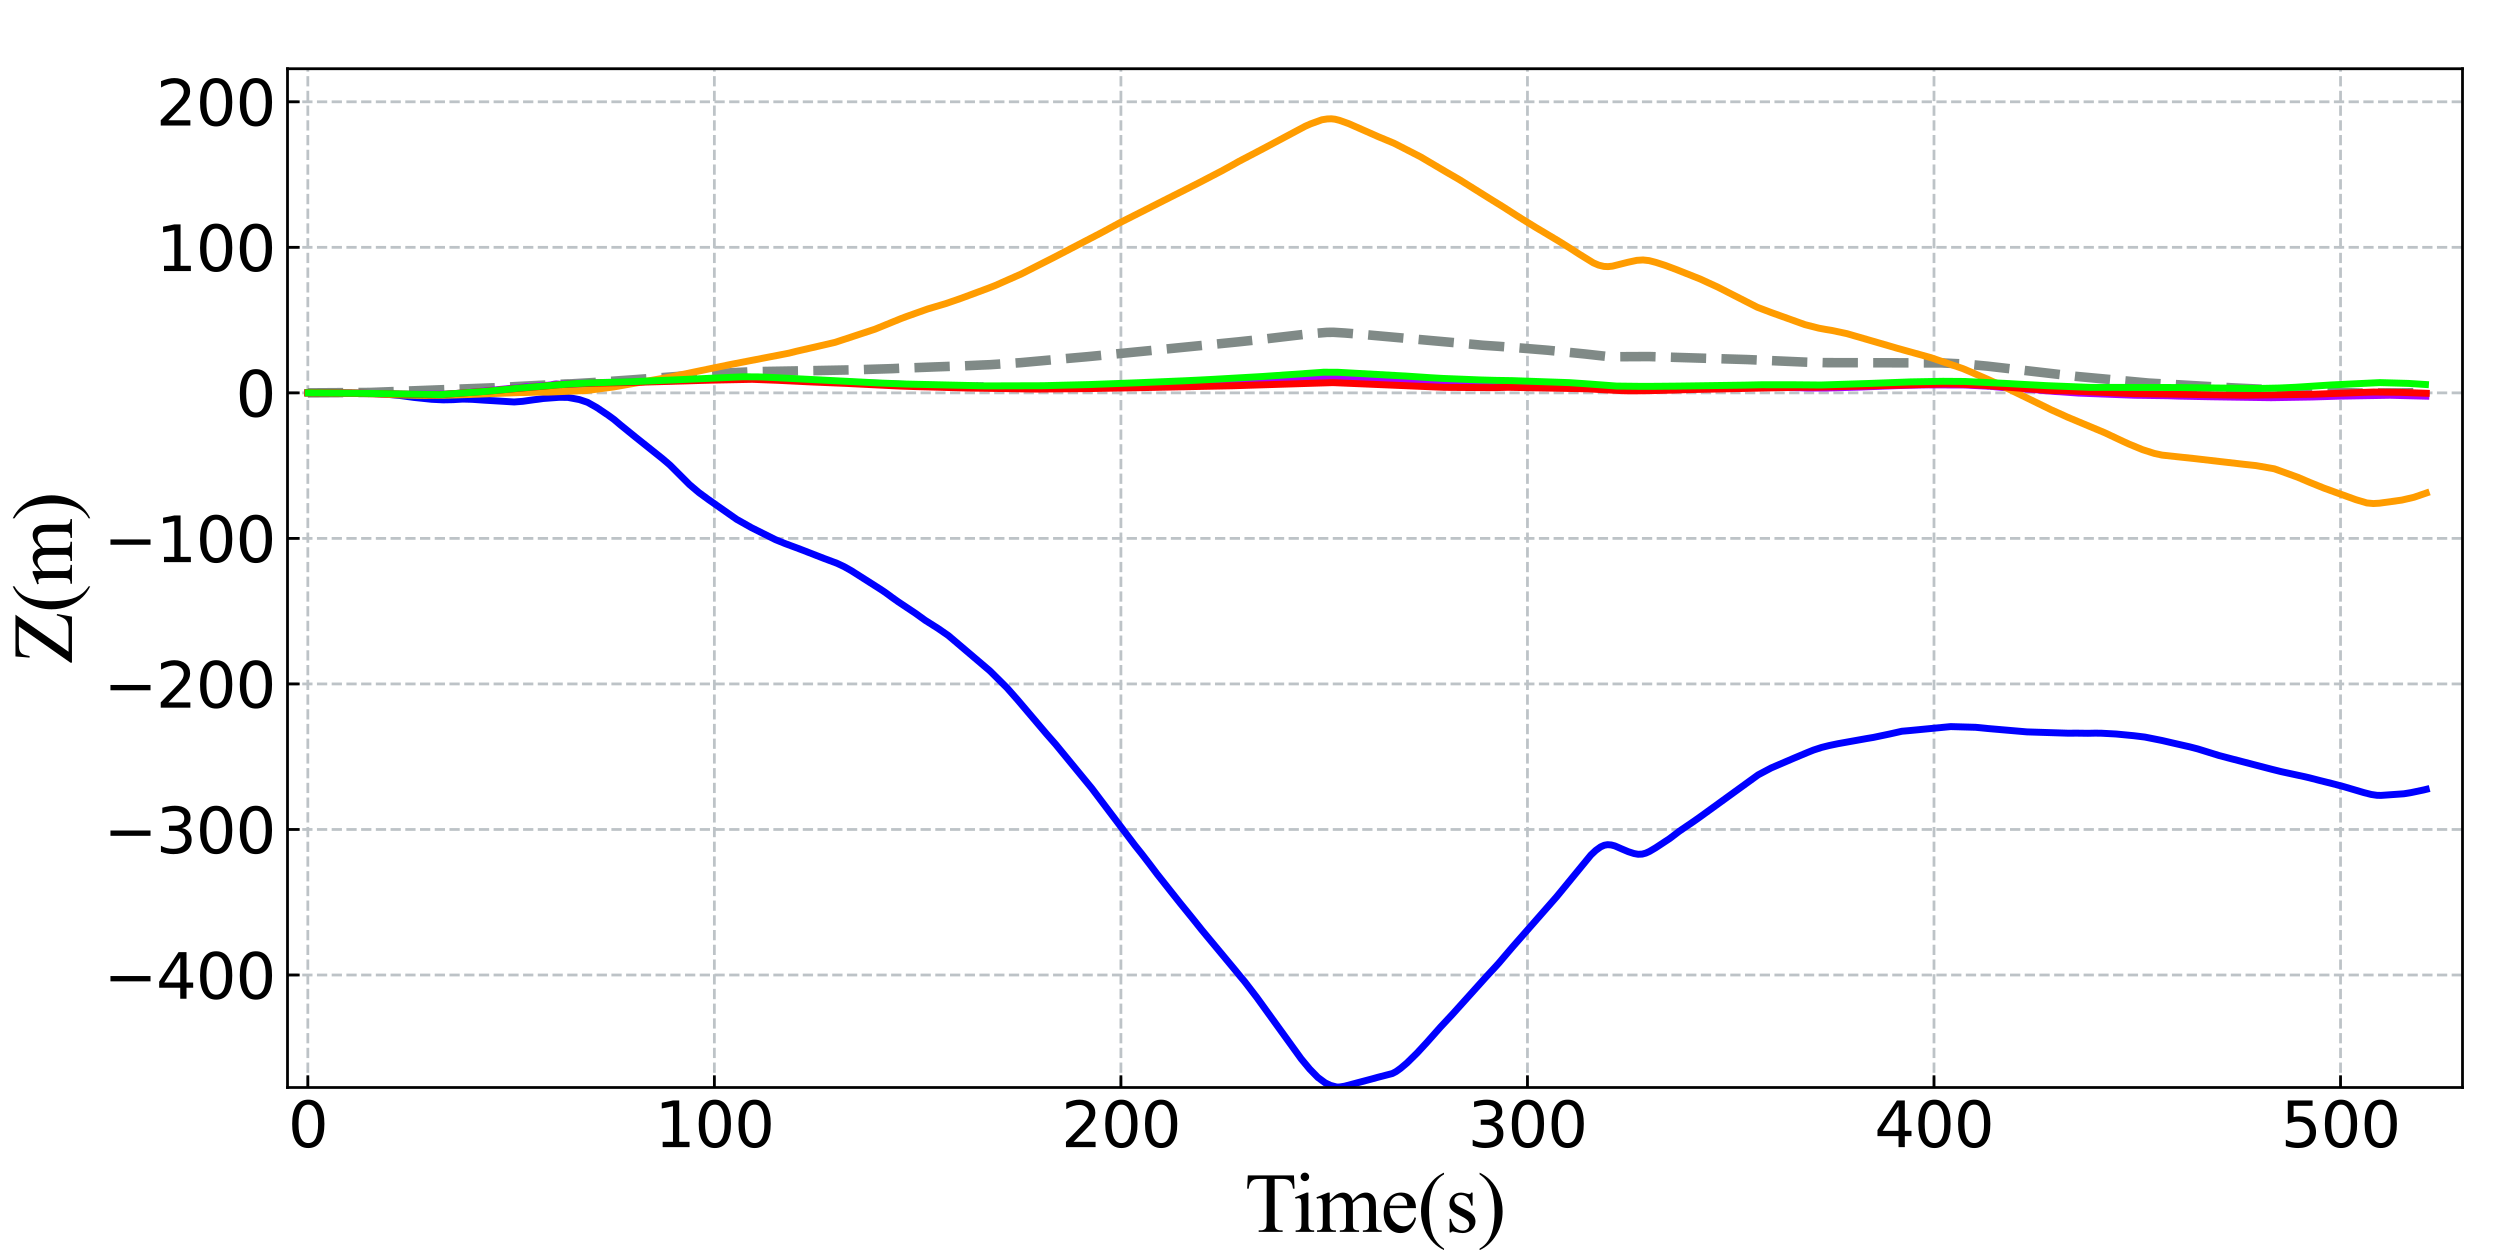 <?xml version="1.0" encoding="utf-8" standalone="no"?>
<!DOCTYPE svg PUBLIC "-//W3C//DTD SVG 1.1//EN"
  "http://www.w3.org/Graphics/SVG/1.1/DTD/svg11.dtd">
<svg xmlns:xlink="http://www.w3.org/1999/xlink" width="720pt" height="360pt" viewBox="0 0 720 360" xmlns="http://www.w3.org/2000/svg" version="1.1">
 <defs>
  <style type="text/css">*{stroke-linejoin: round; stroke-linecap: butt}</style>
 </defs>
 <g id="figure_1">
  <g id="patch_1">
   <path d="M 0 360 
L 720 360 
L 720 0 
L 0 0 
z
" style="fill: #ffffff"/>
  </g>
  <g id="axes_1">
   <g id="patch_2">
    <path d="M 82.8 313.2 
L 709.2 313.2 
L 709.2 19.8 
L 82.8 19.8 
z
" style="fill: #ffffff"/>
   </g>
   <g id="matplotlib.axis_1">
    <g id="xtick_1">
     <g id="line2d_1">
      <path d="M 88.654 313.2 
L 88.654 19.8 
" clip-path="url(#p321a5dd852)" style="fill: none; stroke-dasharray: 2.96,1.28; stroke-dashoffset: 0; stroke: #bdc3c7; stroke-width: 0.8"/>
     </g>
     <g id="line2d_2">
      <defs>
       <path id="ma91eee2842" d="M 0 0 
L 0 -3.5 
" style="stroke: #000000; stroke-width: 0.8"/>
      </defs>
      <g>
       <use xlink:href="#ma91eee2842" x="88.654" y="313.2" style="stroke: #000000; stroke-width: 0.8"/>
      </g>
     </g>
     <g id="text_1">
      <!-- 0 -->
      <g transform="translate(82.928 330.377) scale(0.18 -0.18)">
       <defs>
        <path id="DejaVuSans-30" d="M 2034 4250 
Q 1547 4250 1301 3770 
Q 1056 3291 1056 2328 
Q 1056 1369 1301 889 
Q 1547 409 2034 409 
Q 2525 409 2770 889 
Q 3016 1369 3016 2328 
Q 3016 3291 2770 3770 
Q 2525 4250 2034 4250 
z
M 2034 4750 
Q 2819 4750 3233 4129 
Q 3647 3509 3647 2328 
Q 3647 1150 3233 529 
Q 2819 -91 2034 -91 
Q 1250 -91 836 529 
Q 422 1150 422 2328 
Q 422 3509 836 4129 
Q 1250 4750 2034 4750 
z
" transform="scale(0.016)"/>
       </defs>
       <use xlink:href="#DejaVuSans-30"/>
      </g>
     </g>
    </g>
    <g id="xtick_2">
     <g id="line2d_3">
      <path d="M 205.738 313.2 
L 205.738 19.8 
" clip-path="url(#p321a5dd852)" style="fill: none; stroke-dasharray: 2.96,1.28; stroke-dashoffset: 0; stroke: #bdc3c7; stroke-width: 0.8"/>
     </g>
     <g id="line2d_4">
      <g>
       <use xlink:href="#ma91eee2842" x="205.738" y="313.2" style="stroke: #000000; stroke-width: 0.8"/>
      </g>
     </g>
     <g id="text_2">
      <!-- 100 -->
      <g transform="translate(188.56 330.377) scale(0.18 -0.18)">
       <defs>
        <path id="DejaVuSans-31" d="M 794 531 
L 1825 531 
L 1825 4091 
L 703 3866 
L 703 4441 
L 1819 4666 
L 2450 4666 
L 2450 531 
L 3481 531 
L 3481 0 
L 794 0 
L 794 531 
z
" transform="scale(0.016)"/>
       </defs>
       <use xlink:href="#DejaVuSans-31"/>
       <use xlink:href="#DejaVuSans-30" x="63.623"/>
       <use xlink:href="#DejaVuSans-30" x="127.246"/>
      </g>
     </g>
    </g>
    <g id="xtick_3">
     <g id="line2d_5">
      <path d="M 322.822 313.2 
L 322.822 19.8 
" clip-path="url(#p321a5dd852)" style="fill: none; stroke-dasharray: 2.96,1.28; stroke-dashoffset: 0; stroke: #bdc3c7; stroke-width: 0.8"/>
     </g>
     <g id="line2d_6">
      <g>
       <use xlink:href="#ma91eee2842" x="322.822" y="313.2" style="stroke: #000000; stroke-width: 0.8"/>
      </g>
     </g>
     <g id="text_3">
      <!-- 200 -->
      <g transform="translate(305.644 330.377) scale(0.18 -0.18)">
       <defs>
        <path id="DejaVuSans-32" d="M 1228 531 
L 3431 531 
L 3431 0 
L 469 0 
L 469 531 
Q 828 903 1448 1529 
Q 2069 2156 2228 2338 
Q 2531 2678 2651 2914 
Q 2772 3150 2772 3378 
Q 2772 3750 2511 3984 
Q 2250 4219 1831 4219 
Q 1534 4219 1204 4116 
Q 875 4013 500 3803 
L 500 4441 
Q 881 4594 1212 4672 
Q 1544 4750 1819 4750 
Q 2544 4750 2975 4387 
Q 3406 4025 3406 3419 
Q 3406 3131 3298 2873 
Q 3191 2616 2906 2266 
Q 2828 2175 2409 1742 
Q 1991 1309 1228 531 
z
" transform="scale(0.016)"/>
       </defs>
       <use xlink:href="#DejaVuSans-32"/>
       <use xlink:href="#DejaVuSans-30" x="63.623"/>
       <use xlink:href="#DejaVuSans-30" x="127.246"/>
      </g>
     </g>
    </g>
    <g id="xtick_4">
     <g id="line2d_7">
      <path d="M 439.907 313.2 
L 439.907 19.8 
" clip-path="url(#p321a5dd852)" style="fill: none; stroke-dasharray: 2.96,1.28; stroke-dashoffset: 0; stroke: #bdc3c7; stroke-width: 0.8"/>
     </g>
     <g id="line2d_8">
      <g>
       <use xlink:href="#ma91eee2842" x="439.907" y="313.2" style="stroke: #000000; stroke-width: 0.8"/>
      </g>
     </g>
     <g id="text_4">
      <!-- 300 -->
      <g transform="translate(422.728 330.377) scale(0.18 -0.18)">
       <defs>
        <path id="DejaVuSans-33" d="M 2597 2516 
Q 3050 2419 3304 2112 
Q 3559 1806 3559 1356 
Q 3559 666 3084 287 
Q 2609 -91 1734 -91 
Q 1441 -91 1130 -33 
Q 819 25 488 141 
L 488 750 
Q 750 597 1062 519 
Q 1375 441 1716 441 
Q 2309 441 2620 675 
Q 2931 909 2931 1356 
Q 2931 1769 2642 2001 
Q 2353 2234 1838 2234 
L 1294 2234 
L 1294 2753 
L 1863 2753 
Q 2328 2753 2575 2939 
Q 2822 3125 2822 3475 
Q 2822 3834 2567 4026 
Q 2313 4219 1838 4219 
Q 1578 4219 1281 4162 
Q 984 4106 628 3988 
L 628 4550 
Q 988 4650 1302 4700 
Q 1616 4750 1894 4750 
Q 2613 4750 3031 4423 
Q 3450 4097 3450 3541 
Q 3450 3153 3228 2886 
Q 3006 2619 2597 2516 
z
" transform="scale(0.016)"/>
       </defs>
       <use xlink:href="#DejaVuSans-33"/>
       <use xlink:href="#DejaVuSans-30" x="63.623"/>
       <use xlink:href="#DejaVuSans-30" x="127.246"/>
      </g>
     </g>
    </g>
    <g id="xtick_5">
     <g id="line2d_9">
      <path d="M 556.991 313.2 
L 556.991 19.8 
" clip-path="url(#p321a5dd852)" style="fill: none; stroke-dasharray: 2.96,1.28; stroke-dashoffset: 0; stroke: #bdc3c7; stroke-width: 0.8"/>
     </g>
     <g id="line2d_10">
      <g>
       <use xlink:href="#ma91eee2842" x="556.991" y="313.2" style="stroke: #000000; stroke-width: 0.8"/>
      </g>
     </g>
     <g id="text_5">
      <!-- 400 -->
      <g transform="translate(539.812 330.377) scale(0.18 -0.18)">
       <defs>
        <path id="DejaVuSans-34" d="M 2419 4116 
L 825 1625 
L 2419 1625 
L 2419 4116 
z
M 2253 4666 
L 3047 4666 
L 3047 1625 
L 3713 1625 
L 3713 1100 
L 3047 1100 
L 3047 0 
L 2419 0 
L 2419 1100 
L 313 1100 
L 313 1709 
L 2253 4666 
z
" transform="scale(0.016)"/>
       </defs>
       <use xlink:href="#DejaVuSans-34"/>
       <use xlink:href="#DejaVuSans-30" x="63.623"/>
       <use xlink:href="#DejaVuSans-30" x="127.246"/>
      </g>
     </g>
    </g>
    <g id="xtick_6">
     <g id="line2d_11">
      <path d="M 674.075 313.2 
L 674.075 19.8 
" clip-path="url(#p321a5dd852)" style="fill: none; stroke-dasharray: 2.96,1.28; stroke-dashoffset: 0; stroke: #bdc3c7; stroke-width: 0.8"/>
     </g>
     <g id="line2d_12">
      <g>
       <use xlink:href="#ma91eee2842" x="674.075" y="313.2" style="stroke: #000000; stroke-width: 0.8"/>
      </g>
     </g>
     <g id="text_6">
      <!-- 500 -->
      <g transform="translate(656.896 330.377) scale(0.18 -0.18)">
       <defs>
        <path id="DejaVuSans-35" d="M 691 4666 
L 3169 4666 
L 3169 4134 
L 1269 4134 
L 1269 2991 
Q 1406 3038 1543 3061 
Q 1681 3084 1819 3084 
Q 2600 3084 3056 2656 
Q 3513 2228 3513 1497 
Q 3513 744 3044 326 
Q 2575 -91 1722 -91 
Q 1428 -91 1123 -41 
Q 819 9 494 109 
L 494 744 
Q 775 591 1075 516 
Q 1375 441 1709 441 
Q 2250 441 2565 725 
Q 2881 1009 2881 1497 
Q 2881 1984 2565 2268 
Q 2250 2553 1709 2553 
Q 1456 2553 1204 2497 
Q 953 2441 691 2322 
L 691 4666 
z
" transform="scale(0.016)"/>
       </defs>
       <use xlink:href="#DejaVuSans-35"/>
       <use xlink:href="#DejaVuSans-30" x="63.623"/>
       <use xlink:href="#DejaVuSans-30" x="127.246"/>
      </g>
     </g>
    </g>
    <g id="text_7">
     <!-- Time(s) -->
     <g transform="translate(358.434 354.786) scale(0.24 -0.24)">
      <defs>
       <path id="TimesNewRomanPSMT-54" d="M 3703 4238 
L 3750 3244 
L 3631 3244 
Q 3597 3506 3538 3619 
Q 3441 3800 3280 3886 
Q 3119 3972 2856 3972 
L 2259 3972 
L 2259 734 
Q 2259 344 2344 247 
Q 2463 116 2709 116 
L 2856 116 
L 2856 0 
L 1059 0 
L 1059 116 
L 1209 116 
Q 1478 116 1591 278 
Q 1659 378 1659 734 
L 1659 3972 
L 1150 3972 
Q 853 3972 728 3928 
Q 566 3869 450 3700 
Q 334 3531 313 3244 
L 194 3244 
L 244 4238 
L 3703 4238 
z
" transform="scale(0.016)"/>
       <path id="TimesNewRomanPSMT-69" d="M 928 4444 
Q 1059 4444 1151 4351 
Q 1244 4259 1244 4128 
Q 1244 3997 1151 3903 
Q 1059 3809 928 3809 
Q 797 3809 703 3903 
Q 609 3997 609 4128 
Q 609 4259 701 4351 
Q 794 4444 928 4444 
z
M 1188 2947 
L 1188 647 
Q 1188 378 1227 289 
Q 1266 200 1342 156 
Q 1419 113 1622 113 
L 1622 0 
L 231 0 
L 231 113 
Q 441 113 512 153 
Q 584 194 626 287 
Q 669 381 669 647 
L 669 1750 
Q 669 2216 641 2353 
Q 619 2453 572 2492 
Q 525 2531 444 2531 
Q 356 2531 231 2484 
L 188 2597 
L 1050 2947 
L 1188 2947 
z
" transform="scale(0.016)"/>
       <path id="TimesNewRomanPSMT-6d" d="M 1050 2338 
Q 1363 2650 1419 2697 
Q 1559 2816 1721 2881 
Q 1884 2947 2044 2947 
Q 2313 2947 2506 2790 
Q 2700 2634 2766 2338 
Q 3088 2713 3309 2830 
Q 3531 2947 3766 2947 
Q 3994 2947 4170 2830 
Q 4347 2713 4450 2447 
Q 4519 2266 4519 1878 
L 4519 647 
Q 4519 378 4559 278 
Q 4591 209 4675 161 
Q 4759 113 4950 113 
L 4950 0 
L 3538 0 
L 3538 113 
L 3597 113 
Q 3781 113 3884 184 
Q 3956 234 3988 344 
Q 4000 397 4000 647 
L 4000 1878 
Q 4000 2228 3916 2372 
Q 3794 2572 3525 2572 
Q 3359 2572 3192 2489 
Q 3025 2406 2788 2181 
L 2781 2147 
L 2788 2013 
L 2788 647 
Q 2788 353 2820 281 
Q 2853 209 2943 161 
Q 3034 113 3253 113 
L 3253 0 
L 1806 0 
L 1806 113 
Q 2044 113 2133 169 
Q 2222 225 2256 338 
Q 2272 391 2272 647 
L 2272 1878 
Q 2272 2228 2169 2381 
Q 2031 2581 1784 2581 
Q 1616 2581 1450 2491 
Q 1191 2353 1050 2181 
L 1050 647 
Q 1050 366 1089 281 
Q 1128 197 1204 155 
Q 1281 113 1516 113 
L 1516 0 
L 100 0 
L 100 113 
Q 297 113 375 155 
Q 453 197 493 289 
Q 534 381 534 647 
L 534 1741 
Q 534 2213 506 2350 
Q 484 2453 437 2492 
Q 391 2531 309 2531 
Q 222 2531 100 2484 
L 53 2597 
L 916 2947 
L 1050 2947 
L 1050 2338 
z
" transform="scale(0.016)"/>
       <path id="TimesNewRomanPSMT-65" d="M 681 1784 
Q 678 1147 991 784 
Q 1303 422 1725 422 
Q 2006 422 2214 576 
Q 2422 731 2563 1106 
L 2659 1044 
Q 2594 616 2278 264 
Q 1963 -88 1488 -88 
Q 972 -88 605 314 
Q 238 716 238 1394 
Q 238 2128 614 2539 
Q 991 2950 1559 2950 
Q 2041 2950 2350 2633 
Q 2659 2316 2659 1784 
L 681 1784 
z
M 681 1966 
L 2006 1966 
Q 1991 2241 1941 2353 
Q 1863 2528 1708 2628 
Q 1553 2728 1384 2728 
Q 1125 2728 920 2526 
Q 716 2325 681 1966 
z
" transform="scale(0.016)"/>
       <path id="TimesNewRomanPSMT-28" d="M 1988 -1253 
L 1988 -1369 
Q 1516 -1131 1200 -813 
Q 750 -359 506 256 
Q 263 872 263 1534 
Q 263 2503 741 3301 
Q 1219 4100 1988 4444 
L 1988 4313 
Q 1603 4100 1356 3731 
Q 1109 3363 987 2797 
Q 866 2231 866 1616 
Q 866 947 969 400 
Q 1050 -31 1165 -292 
Q 1281 -553 1476 -793 
Q 1672 -1034 1988 -1253 
z
" transform="scale(0.016)"/>
       <path id="TimesNewRomanPSMT-73" d="M 2050 2947 
L 2050 1972 
L 1947 1972 
Q 1828 2431 1642 2597 
Q 1456 2763 1169 2763 
Q 950 2763 815 2647 
Q 681 2531 681 2391 
Q 681 2216 781 2091 
Q 878 1963 1175 1819 
L 1631 1597 
Q 2266 1288 2266 781 
Q 2266 391 1970 151 
Q 1675 -88 1309 -88 
Q 1047 -88 709 6 
Q 606 38 541 38 
Q 469 38 428 -44 
L 325 -44 
L 325 978 
L 428 978 
Q 516 541 762 319 
Q 1009 97 1316 97 
Q 1531 97 1667 223 
Q 1803 350 1803 528 
Q 1803 744 1651 891 
Q 1500 1038 1047 1263 
Q 594 1488 453 1669 
Q 313 1847 313 2119 
Q 313 2472 555 2709 
Q 797 2947 1181 2947 
Q 1350 2947 1591 2875 
Q 1750 2828 1803 2828 
Q 1853 2828 1881 2850 
Q 1909 2872 1947 2947 
L 2050 2947 
z
" transform="scale(0.016)"/>
       <path id="TimesNewRomanPSMT-29" d="M 144 4313 
L 144 4444 
Q 619 4209 934 3891 
Q 1381 3434 1625 2820 
Q 1869 2206 1869 1541 
Q 1869 572 1392 -226 
Q 916 -1025 144 -1369 
L 144 -1253 
Q 528 -1038 776 -670 
Q 1025 -303 1145 264 
Q 1266 831 1266 1447 
Q 1266 2113 1163 2663 
Q 1084 3094 967 3353 
Q 850 3613 656 3853 
Q 463 4094 144 4313 
z
" transform="scale(0.016)"/>
      </defs>
      <use xlink:href="#TimesNewRomanPSMT-54"/>
      <use xlink:href="#TimesNewRomanPSMT-69" x="57.584"/>
      <use xlink:href="#TimesNewRomanPSMT-6d" x="85.367"/>
      <use xlink:href="#TimesNewRomanPSMT-65" x="163.15"/>
      <use xlink:href="#TimesNewRomanPSMT-28" x="207.535"/>
      <use xlink:href="#TimesNewRomanPSMT-73" x="240.836"/>
      <use xlink:href="#TimesNewRomanPSMT-29" x="279.752"/>
     </g>
    </g>
   </g>
   <g id="matplotlib.axis_2">
    <g id="ytick_1">
     <g id="line2d_13">
      <path d="M 82.8 280.804 
L 709.2 280.804 
" clip-path="url(#p321a5dd852)" style="fill: none; stroke-dasharray: 2.96,1.28; stroke-dashoffset: 0; stroke: #bdc3c7; stroke-width: 0.8"/>
     </g>
     <g id="line2d_14">
      <defs>
       <path id="m942baed9db" d="M 0 0 
L 3.5 0 
" style="stroke: #000000; stroke-width: 0.8"/>
      </defs>
      <g>
       <use xlink:href="#m942baed9db" x="82.8" y="280.804" style="stroke: #000000; stroke-width: 0.8"/>
      </g>
     </g>
     <g id="text_8">
      <!-- −400 -->
      <g transform="translate(29.859 287.643) scale(0.18 -0.18)">
       <defs>
        <path id="DejaVuSans-2212" d="M 678 2272 
L 4684 2272 
L 4684 1741 
L 678 1741 
L 678 2272 
z
" transform="scale(0.016)"/>
       </defs>
       <use xlink:href="#DejaVuSans-2212"/>
       <use xlink:href="#DejaVuSans-34" x="83.789"/>
       <use xlink:href="#DejaVuSans-30" x="147.412"/>
       <use xlink:href="#DejaVuSans-30" x="211.035"/>
      </g>
     </g>
    </g>
    <g id="ytick_2">
     <g id="line2d_15">
      <path d="M 82.8 238.89 
L 709.2 238.89 
" clip-path="url(#p321a5dd852)" style="fill: none; stroke-dasharray: 2.96,1.28; stroke-dashoffset: 0; stroke: #bdc3c7; stroke-width: 0.8"/>
     </g>
     <g id="line2d_16">
      <g>
       <use xlink:href="#m942baed9db" x="82.8" y="238.89" style="stroke: #000000; stroke-width: 0.8"/>
      </g>
     </g>
     <g id="text_9">
      <!-- −300 -->
      <g transform="translate(29.859 245.729) scale(0.18 -0.18)">
       <use xlink:href="#DejaVuSans-2212"/>
       <use xlink:href="#DejaVuSans-33" x="83.789"/>
       <use xlink:href="#DejaVuSans-30" x="147.412"/>
       <use xlink:href="#DejaVuSans-30" x="211.035"/>
      </g>
     </g>
    </g>
    <g id="ytick_3">
     <g id="line2d_17">
      <path d="M 82.8 196.976 
L 709.2 196.976 
" clip-path="url(#p321a5dd852)" style="fill: none; stroke-dasharray: 2.96,1.28; stroke-dashoffset: 0; stroke: #bdc3c7; stroke-width: 0.8"/>
     </g>
     <g id="line2d_18">
      <g>
       <use xlink:href="#m942baed9db" x="82.8" y="196.976" style="stroke: #000000; stroke-width: 0.8"/>
      </g>
     </g>
     <g id="text_10">
      <!-- −200 -->
      <g transform="translate(29.859 203.814) scale(0.18 -0.18)">
       <use xlink:href="#DejaVuSans-2212"/>
       <use xlink:href="#DejaVuSans-32" x="83.789"/>
       <use xlink:href="#DejaVuSans-30" x="147.412"/>
       <use xlink:href="#DejaVuSans-30" x="211.035"/>
      </g>
     </g>
    </g>
    <g id="ytick_4">
     <g id="line2d_19">
      <path d="M 82.8 155.061 
L 709.2 155.061 
" clip-path="url(#p321a5dd852)" style="fill: none; stroke-dasharray: 2.96,1.28; stroke-dashoffset: 0; stroke: #bdc3c7; stroke-width: 0.8"/>
     </g>
     <g id="line2d_20">
      <g>
       <use xlink:href="#m942baed9db" x="82.8" y="155.061" style="stroke: #000000; stroke-width: 0.8"/>
      </g>
     </g>
     <g id="text_11">
      <!-- −100 -->
      <g transform="translate(29.859 161.9) scale(0.18 -0.18)">
       <use xlink:href="#DejaVuSans-2212"/>
       <use xlink:href="#DejaVuSans-31" x="83.789"/>
       <use xlink:href="#DejaVuSans-30" x="147.412"/>
       <use xlink:href="#DejaVuSans-30" x="211.035"/>
      </g>
     </g>
    </g>
    <g id="ytick_5">
     <g id="line2d_21">
      <path d="M 82.8 113.147 
L 709.2 113.147 
" clip-path="url(#p321a5dd852)" style="fill: none; stroke-dasharray: 2.96,1.28; stroke-dashoffset: 0; stroke: #bdc3c7; stroke-width: 0.8"/>
     </g>
     <g id="line2d_22">
      <g>
       <use xlink:href="#m942baed9db" x="82.8" y="113.147" style="stroke: #000000; stroke-width: 0.8"/>
      </g>
     </g>
     <g id="text_12">
      <!-- 0 -->
      <g transform="translate(67.847 119.986) scale(0.18 -0.18)">
       <use xlink:href="#DejaVuSans-30"/>
      </g>
     </g>
    </g>
    <g id="ytick_6">
     <g id="line2d_23">
      <path d="M 82.8 71.233 
L 709.2 71.233 
" clip-path="url(#p321a5dd852)" style="fill: none; stroke-dasharray: 2.96,1.28; stroke-dashoffset: 0; stroke: #bdc3c7; stroke-width: 0.8"/>
     </g>
     <g id="line2d_24">
      <g>
       <use xlink:href="#m942baed9db" x="82.8" y="71.233" style="stroke: #000000; stroke-width: 0.8"/>
      </g>
     </g>
     <g id="text_13">
      <!-- 100 -->
      <g transform="translate(44.943 78.071) scale(0.18 -0.18)">
       <use xlink:href="#DejaVuSans-31"/>
       <use xlink:href="#DejaVuSans-30" x="63.623"/>
       <use xlink:href="#DejaVuSans-30" x="127.246"/>
      </g>
     </g>
    </g>
    <g id="ytick_7">
     <g id="line2d_25">
      <path d="M 82.8 29.319 
L 709.2 29.319 
" clip-path="url(#p321a5dd852)" style="fill: none; stroke-dasharray: 2.96,1.28; stroke-dashoffset: 0; stroke: #bdc3c7; stroke-width: 0.8"/>
     </g>
     <g id="line2d_26">
      <g>
       <use xlink:href="#m942baed9db" x="82.8" y="29.319" style="stroke: #000000; stroke-width: 0.8"/>
      </g>
     </g>
     <g id="text_14">
      <!-- 200 -->
      <g transform="translate(44.943 36.157) scale(0.18 -0.18)">
       <use xlink:href="#DejaVuSans-32"/>
       <use xlink:href="#DejaVuSans-30" x="63.623"/>
       <use xlink:href="#DejaVuSans-30" x="127.246"/>
      </g>
     </g>
    </g>
    <g id="text_15">
     <!-- Z(m) -->
     <g transform="translate(20.725 191.154) rotate(-90) scale(0.24 -0.24)">
      <defs>
       <path id="TimesNewRomanPSMT-5a" d="M 3681 4238 
L 897 256 
L 2634 256 
Q 3034 256 3248 431 
Q 3463 606 3628 1141 
L 3731 1122 
L 3531 0 
L 81 0 
L 81 116 
L 2800 3984 
L 1444 3984 
Q 1106 3984 954 3911 
Q 803 3838 723 3698 
Q 644 3559 578 3178 
L 459 3178 
L 547 4238 
L 3681 4238 
z
" transform="scale(0.016)"/>
      </defs>
      <use xlink:href="#TimesNewRomanPSMT-5a"/>
      <use xlink:href="#TimesNewRomanPSMT-28" x="61.084"/>
      <use xlink:href="#TimesNewRomanPSMT-6d" x="94.385"/>
      <use xlink:href="#TimesNewRomanPSMT-29" x="172.168"/>
     </g>
    </g>
   </g>
   <g id="line2d_27">
    <path d="M 88.654 113.147 
L 88.654 113.147 
L 106.737 113.025 
L 142.436 111.667 
L 149.247 111.296 
L 163.104 110.581 
L 164.513 110.548 
L 171.324 110.144 
L 182.128 109.392 
L 203.5 107.783 
L 209.607 107.403 
L 217.122 107.038 
L 235.676 106.713 
L 245.775 106.512 
L 257.049 106.165 
L 259.397 106.05 
L 269.054 105.678 
L 277.163 105.383 
L 282.603 105.131 
L 285.198 105.026 
L 293.909 104.449 
L 306.365 103.323 
L 313.178 102.726 
L 317.641 102.292 
L 331.263 100.963 
L 356.487 98.468 
L 363.032 97.769 
L 371.929 96.724 
L 376.614 96.179 
L 382.238 95.716 
L 384.113 95.706 
L 387.394 95.91 
L 393.487 96.408 
L 419.27 98.72 
L 424.192 99.162 
L 427.005 99.43 
L 431.693 99.746 
L 436.849 100.138 
L 445.756 100.866 
L 456.538 101.952 
L 462.398 102.604 
L 465.445 102.736 
L 471.539 102.705 
L 474.821 102.685 
L 503.182 103.552 
L 520.066 104.297 
L 524.99 104.444 
L 558.994 104.514 
L 565.795 104.837 
L 572.361 105.451 
L 573.299 105.559 
L 577.286 106.016 
L 597.688 108.373 
L 618.794 110.317 
L 622.077 110.503 
L 638.024 111.427 
L 643.652 111.726 
L 666.869 112.823 
L 679.767 113.196 
L 692.782 113.144 
L 698.527 113.02 
L 698.527 113.02 
" clip-path="url(#p321a5dd852)" style="fill: none; stroke-dasharray: 10.175,4.4; stroke-dashoffset: 0; stroke: #808a87; stroke-width: 2.75"/>
   </g>
   <g id="line2d_28">
    <path d="M 88.654 113.147 
L 107.324 113.361 
L 112.257 113.631 
L 115.075 113.894 
L 119.185 114.457 
L 124.352 115.001 
L 127.64 115.16 
L 130.458 115.105 
L 133.277 114.938 
L 135.978 115.008 
L 139.383 115.243 
L 148.073 115.768 
L 150.539 115.584 
L 153.592 115.15 
L 154.884 114.992 
L 156.411 114.775 
L 161.108 114.423 
L 163.574 114.458 
L 166.862 115.081 
L 169.21 115.866 
L 171.911 117.392 
L 175.199 119.611 
L 176.843 120.812 
L 178.722 122.401 
L 183.067 125.928 
L 190.818 132.115 
L 192.931 133.921 
L 198.568 139.555 
L 201.269 141.845 
L 204.087 143.907 
L 212.19 149.586 
L 213.834 150.507 
L 216.418 151.971 
L 223.346 155.425 
L 226.164 156.571 
L 229.218 157.702 
L 230.862 158.322 
L 237.32 160.833 
L 241.078 162.24 
L 243.074 163.177 
L 245.188 164.365 
L 253.291 169.518 
L 254.583 170.368 
L 255.757 171.203 
L 256.931 172.073 
L 258.693 173.323 
L 263.742 176.69 
L 266.443 178.643 
L 270.134 180.975 
L 273.122 183.039 
L 285.08 193.199 
L 290.026 198.111 
L 293.203 201.723 
L 301.431 211.411 
L 304.016 214.35 
L 314.47 227.079 
L 318.463 232.366 
L 326.918 243.54 
L 328.797 245.89 
L 331.263 249.096 
L 333.26 251.751 
L 339.832 260.046 
L 343.351 264.371 
L 346.134 267.856 
L 355.553 279.186 
L 357.188 281.188 
L 358.472 282.716 
L 361.979 287.287 
L 374.74 304.944 
L 377.2 307.907 
L 379.543 310.305 
L 381.652 311.86 
L 383.175 312.587 
L 384.933 313.052 
L 385.87 313.047 
L 387.276 312.815 
L 395.128 310.73 
L 396.769 310.272 
L 400.988 309.179 
L 402.042 308.629 
L 403.332 307.713 
L 405.207 306.134 
L 408.136 303.251 
L 410.949 300.202 
L 414.817 295.842 
L 418.332 292.077 
L 428.06 281.275 
L 430.638 278.493 
L 431.693 277.329 
L 433.568 275.121 
L 435.56 272.787 
L 448.335 258.231 
L 458.179 246.236 
L 459.585 244.91 
L 460.992 243.899 
L 462.046 243.426 
L 462.984 243.264 
L 464.039 243.347 
L 465.094 243.627 
L 466.969 244.45 
L 468.961 245.291 
L 470.602 245.819 
L 471.774 246.028 
L 472.946 245.981 
L 474 245.693 
L 475.055 245.213 
L 476.813 244.176 
L 480.915 241.47 
L 483.61 239.408 
L 487.947 236.455 
L 489.822 235.126 
L 506.347 223.162 
L 510.099 221.171 
L 516.783 218.297 
L 520.417 216.772 
L 522.294 216.017 
L 524.639 215.254 
L 526.749 214.726 
L 529.329 214.185 
L 537.537 212.713 
L 539.53 212.377 
L 544.22 211.392 
L 547.738 210.599 
L 549.966 210.403 
L 561.808 209.258 
L 568.961 209.461 
L 572.596 209.822 
L 583.735 210.783 
L 595.578 211.161 
L 598.157 211.146 
L 601.323 211.191 
L 603.434 211.143 
L 605.192 211.167 
L 609.414 211.392 
L 614.573 211.887 
L 617.739 212.277 
L 622.663 213.262 
L 625.712 213.971 
L 630.637 215.091 
L 632.982 215.7 
L 639.079 217.592 
L 642.597 218.519 
L 645.88 219.37 
L 654.439 221.598 
L 657.019 222.239 
L 663.82 223.706 
L 665.227 224.042 
L 668.041 224.771 
L 671.441 225.615 
L 674.959 226.54 
L 680.822 228.277 
L 682.932 228.809 
L 684.574 229.05 
L 685.747 229.074 
L 692.313 228.609 
L 694.423 228.262 
L 698.058 227.497 
L 698.762 227.325 
L 698.762 227.325 
" clip-path="url(#p321a5dd852)" style="fill: none; stroke: #0000ff; stroke-width: 2; stroke-linecap: square"/>
   </g>
   <g id="line2d_29">
    <path d="M 89.652 113.147 
L 95.229 113.146 
L 95.229 113.146 
L 103.684 113.241 
L 103.684 113.241 
L 115.779 113.537 
L 128.345 113.498 
L 134.216 113.124 
L 147.368 111.806 
L 147.955 111.78 
L 148.308 111.762 
L 149.365 111.664 
L 150.187 111.588 
L 151.713 111.315 
L 151.948 111.451 
L 153.592 111.27 
L 153.827 111.274 
L 153.827 111.274 
L 154.532 111.176 
L 154.766 111.196 
L 155.471 111.084 
L 155.706 111.112 
L 155.706 111.112 
L 156.411 111.01 
L 156.645 111.036 
L 157.35 110.951 
L 157.585 110.973 
L 158.289 110.87 
L 158.524 110.875 
L 159.229 110.701 
L 159.346 110.797 
L 159.699 110.608 
L 159.816 110.724 
L 159.816 110.724 
L 160.168 110.551 
L 160.286 110.726 
L 160.638 110.58 
L 160.873 110.646 
L 161.343 110.654 
L 162.047 110.566 
L 162.282 110.588 
L 163.221 110.535 
L 165.218 110.41 
L 165.218 110.41 
L 165.805 110.441 
L 165.805 110.441 
L 167.684 110.381 
L 167.684 110.381 
L 168.976 110.37 
L 169.328 110.339 
L 170.502 110.344 
L 170.502 110.344 
L 171.089 110.267 
L 172.264 110.242 
L 172.264 110.242 
L 174.26 110.124 
L 174.612 110.139 
L 175.669 110.13 
L 176.726 110.126 
L 185.533 109.897 
L 187.06 109.855 
L 191.053 109.744 
L 194.341 109.599 
L 195.397 109.547 
L 195.985 109.563 
L 199.155 109.424 
L 200.212 109.401 
L 203.383 109.29 
L 204.557 109.263 
L 211.838 108.994 
L 212.425 109.005 
L 215.478 108.945 
L 218.649 109.015 
L 219.588 109.002 
L 221.115 109.119 
L 221.819 109.11 
L 225.46 109.235 
L 226.164 109.285 
L 227.456 109.355 
L 230.157 109.438 
L 230.627 109.521 
L 231.449 109.567 
L 232.153 109.564 
L 265.269 110.9 
L 267.735 110.954 
L 270.134 111.016 
L 281.186 111.195 
L 281.422 111.096 
L 281.54 111.267 
L 281.895 111.175 
L 282.131 111.244 
L 282.131 111.244 
L 282.367 111.145 
L 282.485 111.234 
L 282.839 111.119 
L 282.957 111.335 
L 283.429 111.35 
L 283.429 111.35 
L 284.608 111.403 
L 284.608 111.403 
L 285.551 111.414 
L 287.083 111.427 
L 288.143 111.435 
L 293.085 111.464 
L 298.376 111.388 
L 299.081 111.39 
L 301.666 111.325 
L 302.371 111.369 
L 304.486 111.287 
L 305.073 111.3 
L 307.658 111.242 
L 307.658 111.242 
L 309.537 111.215 
L 311.064 111.173 
L 311.651 111.18 
L 314.352 111.099 
L 314.352 111.099 
L 314.94 111.1 
L 318.111 111.002 
L 318.933 110.989 
L 321.399 110.905 
L 321.869 110.902 
L 322.573 110.891 
L 324.335 110.852 
L 327.036 110.733 
L 327.506 110.757 
L 330.676 110.773 
L 330.794 110.793 
L 331.029 110.695 
L 331.381 110.645 
L 344.747 110.262 
L 345.787 110.153 
L 346.018 110.238 
L 347.176 110.215 
L 348.452 110.164 
L 352.755 110.039 
L 354.853 109.972 
L 356.604 109.924 
L 360.109 109.791 
L 360.109 109.791 
L 361.745 109.743 
L 361.745 109.743 
L 367.245 109.48 
L 367.596 109.482 
L 369.235 109.417 
L 380.949 108.908 
L 380.949 108.908 
L 387.276 109.025 
L 387.276 109.025 
L 396.066 109.463 
L 396.066 109.463 
L 397.706 109.536 
L 397.706 109.536 
L 398.878 109.623 
L 408.371 110.03 
L 411.184 110.183 
L 414.934 110.335 
L 417.043 110.357 
L 418.684 110.338 
L 419.973 110.388 
L 432.396 110.564 
L 434.505 110.555 
L 440.365 110.649 
L 443.295 110.685 
L 443.998 110.714 
L 446.108 110.744 
L 446.811 110.773 
L 449.389 110.658 
L 449.507 110.793 
L 449.858 110.674 
L 449.975 110.8 
L 450.327 110.684 
L 450.444 110.818 
L 450.796 110.699 
L 451.03 110.809 
L 451.264 110.757 
L 451.499 110.835 
L 451.85 110.873 
L 452.671 110.836 
L 452.905 110.907 
L 454.077 110.922 
L 454.312 110.966 
L 455.015 111.003 
L 455.366 111.039 
L 455.952 111.079 
L 456.655 111.17 
L 459.82 111.411 
L 466.969 111.839 
L 470.367 111.895 
L 470.367 111.895 
L 471.891 111.88 
L 471.891 111.88 
L 478.454 111.865 
L 480.681 111.831 
L 482.673 111.792 
L 483.493 111.783 
L 486.072 111.759 
L 486.072 111.759 
L 487.244 111.734 
L 491.697 111.702 
L 501.776 111.601 
L 508.458 111.537 
L 509.161 111.556 
L 518.307 111.671 
L 519.245 111.716 
L 520.535 111.764 
L 526.163 111.756 
L 535.309 111.494 
L 546.448 111.063 
L 548.559 110.994 
L 552.076 110.91 
L 555.359 110.848 
L 565.912 110.889 
L 565.912 110.889 
L 572.244 111.207 
L 572.596 111.248 
L 573.182 111.163 
L 573.417 111.299 
L 574.12 111.314 
L 574.355 111.358 
L 574.824 111.418 
L 576.582 111.574 
L 578.224 111.663 
L 579.162 111.755 
L 580.686 111.848 
L 581.038 111.894 
L 582.093 111.96 
L 582.562 112 
L 583.266 112.077 
L 584.908 112.155 
L 585.259 112.197 
L 585.845 112.237 
L 586.197 112.286 
L 586.666 112.254 
L 586.784 112.258 
L 586.784 112.258 
L 587.253 112.389 
L 588.191 112.44 
L 588.191 112.44 
L 589.363 112.56 
L 589.949 112.586 
L 589.949 112.586 
L 591.943 112.759 
L 593.232 112.826 
L 593.232 112.826 
L 596.75 113.077 
L 596.75 113.077 
L 598.626 113.213 
L 598.626 113.213 
L 614.925 113.841 
L 616.332 113.854 
L 624.305 113.974 
L 627.588 114.088 
L 629.112 114.117 
L 636.851 114.273 
L 654.088 114.541 
L 665.93 114.335 
L 665.93 114.335 
L 673.083 114.113 
L 688.326 113.838 
L 698.644 114.103 
L 698.644 114.103 
" clip-path="url(#p321a5dd852)" style="fill: none; stroke: #aa00ff; stroke-width: 2; stroke-linecap: square"/>
   </g>
   <g id="line2d_30">
    <path d="M 88.654 113.147 
L 102.275 113.257 
L 104.271 113.33 
L 116.367 113.759 
L 119.303 113.833 
L 122.356 113.892 
L 129.049 113.817 
L 133.746 113.659 
L 147.486 113.144 
L 149.952 113.058 
L 150.774 113.066 
L 154.884 112.933 
L 157.702 112.937 
L 168.976 112.472 
L 176.726 111.449 
L 179.192 111.012 
L 181.071 110.682 
L 193.401 108.527 
L 195.045 108.154 
L 196.102 107.929 
L 210.194 105.007 
L 227.221 101.708 
L 229.335 101.171 
L 235.324 99.801 
L 240.491 98.598 
L 251.999 94.809 
L 259.397 91.786 
L 260.924 91.209 
L 267.265 88.956 
L 272.407 87.433 
L 276.807 85.907 
L 284.726 82.967 
L 286.612 82.231 
L 294.262 78.84 
L 297.671 77.104 
L 303.311 74.246 
L 317.171 67.037 
L 322.573 64.116 
L 345.324 52.625 
L 351.707 49.3 
L 354.97 47.518 
L 356.837 46.461 
L 363.851 42.791 
L 375.911 36.359 
L 377.434 35.685 
L 380.715 34.494 
L 382.238 34.258 
L 383.41 34.213 
L 384.464 34.331 
L 385.753 34.656 
L 388.448 35.619 
L 393.722 37.941 
L 396.886 39.342 
L 401.456 41.244 
L 409.074 45.146 
L 411.77 46.737 
L 416.575 49.574 
L 420.208 51.675 
L 423.372 53.649 
L 426.302 55.483 
L 429.818 57.682 
L 432.748 59.489 
L 436.615 61.972 
L 438.373 63.083 
L 442.24 65.464 
L 444.819 66.998 
L 449.155 69.595 
L 452.202 71.502 
L 454.78 73.165 
L 458.882 75.702 
L 460.406 76.355 
L 461.929 76.727 
L 463.101 76.788 
L 464.391 76.648 
L 468.844 75.529 
L 471.422 74.976 
L 473.18 74.866 
L 474.938 75.057 
L 476.93 75.578 
L 479.626 76.446 
L 483.025 77.724 
L 489.822 80.428 
L 491.814 81.355 
L 494.627 82.637 
L 506.112 88.492 
L 510.099 90 
L 519.831 93.496 
L 523.818 94.512 
L 525.928 94.899 
L 527.57 95.165 
L 531.909 96.088 
L 544.22 99.662 
L 546.213 100.25 
L 556.063 102.994 
L 565.326 106.165 
L 567.554 107.11 
L 569.078 107.776 
L 572.244 109.148 
L 575.644 110.677 
L 577.872 111.738 
L 579.279 112.42 
L 590.77 118.035 
L 594.288 119.609 
L 595.343 120.098 
L 606.131 124.612 
L 611.524 127.15 
L 613.166 127.897 
L 617.035 129.495 
L 620.436 130.583 
L 622.663 131.067 
L 627.588 131.603 
L 631.926 132.062 
L 646.349 133.73 
L 649.749 134.095 
L 655.026 135.023 
L 661.709 137.435 
L 665.227 138.933 
L 669.331 140.591 
L 678.477 143.902 
L 681.642 144.846 
L 683.519 145.019 
L 685.277 144.918 
L 691.726 144.026 
L 695.244 143.208 
L 698.762 141.997 
L 698.762 141.997 
" clip-path="url(#p321a5dd852)" style="fill: none; stroke: #ff9c00; stroke-width: 2; stroke-linecap: square"/>
   </g>
   <g id="line2d_31">
    <path d="M 88.654 113.147 
L 101.218 113.191 
L 124.234 113.716 
L 125.644 113.69 
L 127.053 113.659 
L 142.554 112.488 
L 145.137 112.234 
L 147.016 112.059 
L 162.282 110.718 
L 165.922 110.536 
L 167.684 110.457 
L 175.669 110.267 
L 182.245 110.138 
L 198.216 109.682 
L 202.208 109.555 
L 205.144 109.478 
L 216.652 109.246 
L 223.933 109.525 
L 233.21 109.979 
L 234.502 110.037 
L 243.661 110.419 
L 259.28 111.194 
L 263.977 111.351 
L 268.452 111.468 
L 274.432 111.643 
L 278.94 111.765 
L 298.611 112.051 
L 301.666 112.022 
L 313.295 111.921 
L 326.096 111.691 
L 327.153 111.675 
L 355.203 111.096 
L 383.878 110.196 
L 415.871 111.55 
L 426.184 111.63 
L 430.169 111.646 
L 434.388 111.546 
L 457.359 111.984 
L 458.765 112.066 
L 460.406 112.17 
L 468.023 112.552 
L 471.539 112.558 
L 476.696 112.476 
L 481.618 112.356 
L 485.134 112.235 
L 518.893 111.524 
L 522.411 111.539 
L 559.698 110.588 
L 562.864 110.612 
L 565.561 110.68 
L 570.72 110.922 
L 582.445 111.844 
L 585.728 112.099 
L 589.949 112.422 
L 590.536 112.473 
L 595.578 112.593 
L 614.456 113.364 
L 630.402 113.579 
L 631.809 113.605 
L 645.645 113.817 
L 646.349 113.827 
L 666.048 113.553 
L 680.001 113.027 
L 683.636 112.905 
L 691.375 112.999 
L 698.762 113.262 
L 698.762 113.262 
" clip-path="url(#p321a5dd852)" style="fill: none; stroke: #ff0000; stroke-width: 2; stroke-linecap: square"/>
   </g>
   <g id="line2d_32">
    <path d="M 88.772 113.147 
L 103.919 113.258 
L 126.701 113.647 
L 139.853 112.722 
L 147.133 112.035 
L 149.012 111.82 
L 149.952 111.751 
L 155.823 111.241 
L 164.983 110.504 
L 165.922 110.465 
L 169.445 110.3 
L 182.832 109.889 
L 193.871 109.426 
L 214.069 108.512 
L 218.531 108.549 
L 222.524 108.718 
L 253.056 110.296 
L 260.806 110.601 
L 282.249 111.098 
L 283.901 111.136 
L 300.374 111.08 
L 313.53 110.759 
L 319.872 110.525 
L 328.328 110.206 
L 341.005 109.671 
L 344.978 109.48 
L 349.148 109.263 
L 363.617 108.432 
L 379.543 107.323 
L 380.246 107.276 
L 381.183 107.198 
L 385.402 107.223 
L 403.214 108.214 
L 404.855 108.299 
L 411.887 108.776 
L 415.403 108.983 
L 426.419 109.426 
L 430.638 109.544 
L 435.56 109.621 
L 439.779 109.774 
L 451.968 110.199 
L 456.421 110.499 
L 465.562 111.183 
L 472.594 111.267 
L 476.813 111.255 
L 483.376 111.191 
L 502.362 110.918 
L 507.285 110.809 
L 509.161 110.812 
L 517.134 110.813 
L 524.404 110.884 
L 538.944 110.414 
L 544.572 110.2 
L 550.2 109.986 
L 559.58 109.813 
L 565.912 109.862 
L 577.872 110.434 
L 581.624 110.65 
L 587.487 110.963 
L 589.363 111.064 
L 602.027 111.566 
L 627.119 111.604 
L 650.101 111.889 
L 656.433 111.749 
L 661.006 111.537 
L 667.806 111.099 
L 671.324 110.87 
L 685.395 110.189 
L 693.603 110.421 
L 698.527 110.737 
L 698.527 110.737 
" clip-path="url(#p321a5dd852)" style="fill: none; stroke: #00ff00; stroke-width: 2; stroke-linecap: square"/>
   </g>
   <g id="patch_3">
    <path d="M 82.8 313.2 
L 82.8 19.8 
" style="fill: none; stroke: #000000; stroke-width: 0.8; stroke-linejoin: miter; stroke-linecap: square"/>
   </g>
   <g id="patch_4">
    <path d="M 709.2 313.2 
L 709.2 19.8 
" style="fill: none; stroke: #000000; stroke-width: 0.8; stroke-linejoin: miter; stroke-linecap: square"/>
   </g>
   <g id="patch_5">
    <path d="M 82.8 313.2 
L 709.2 313.2 
" style="fill: none; stroke: #000000; stroke-width: 0.8; stroke-linejoin: miter; stroke-linecap: square"/>
   </g>
   <g id="patch_6">
    <path d="M 82.8 19.8 
L 709.2 19.8 
" style="fill: none; stroke: #000000; stroke-width: 0.8; stroke-linejoin: miter; stroke-linecap: square"/>
   </g>
  </g>
 </g>
 <defs>
  <clipPath id="p321a5dd852">
   <rect x="82.8" y="19.8" width="626.4" height="293.4"/>
  </clipPath>
 </defs>
</svg>
